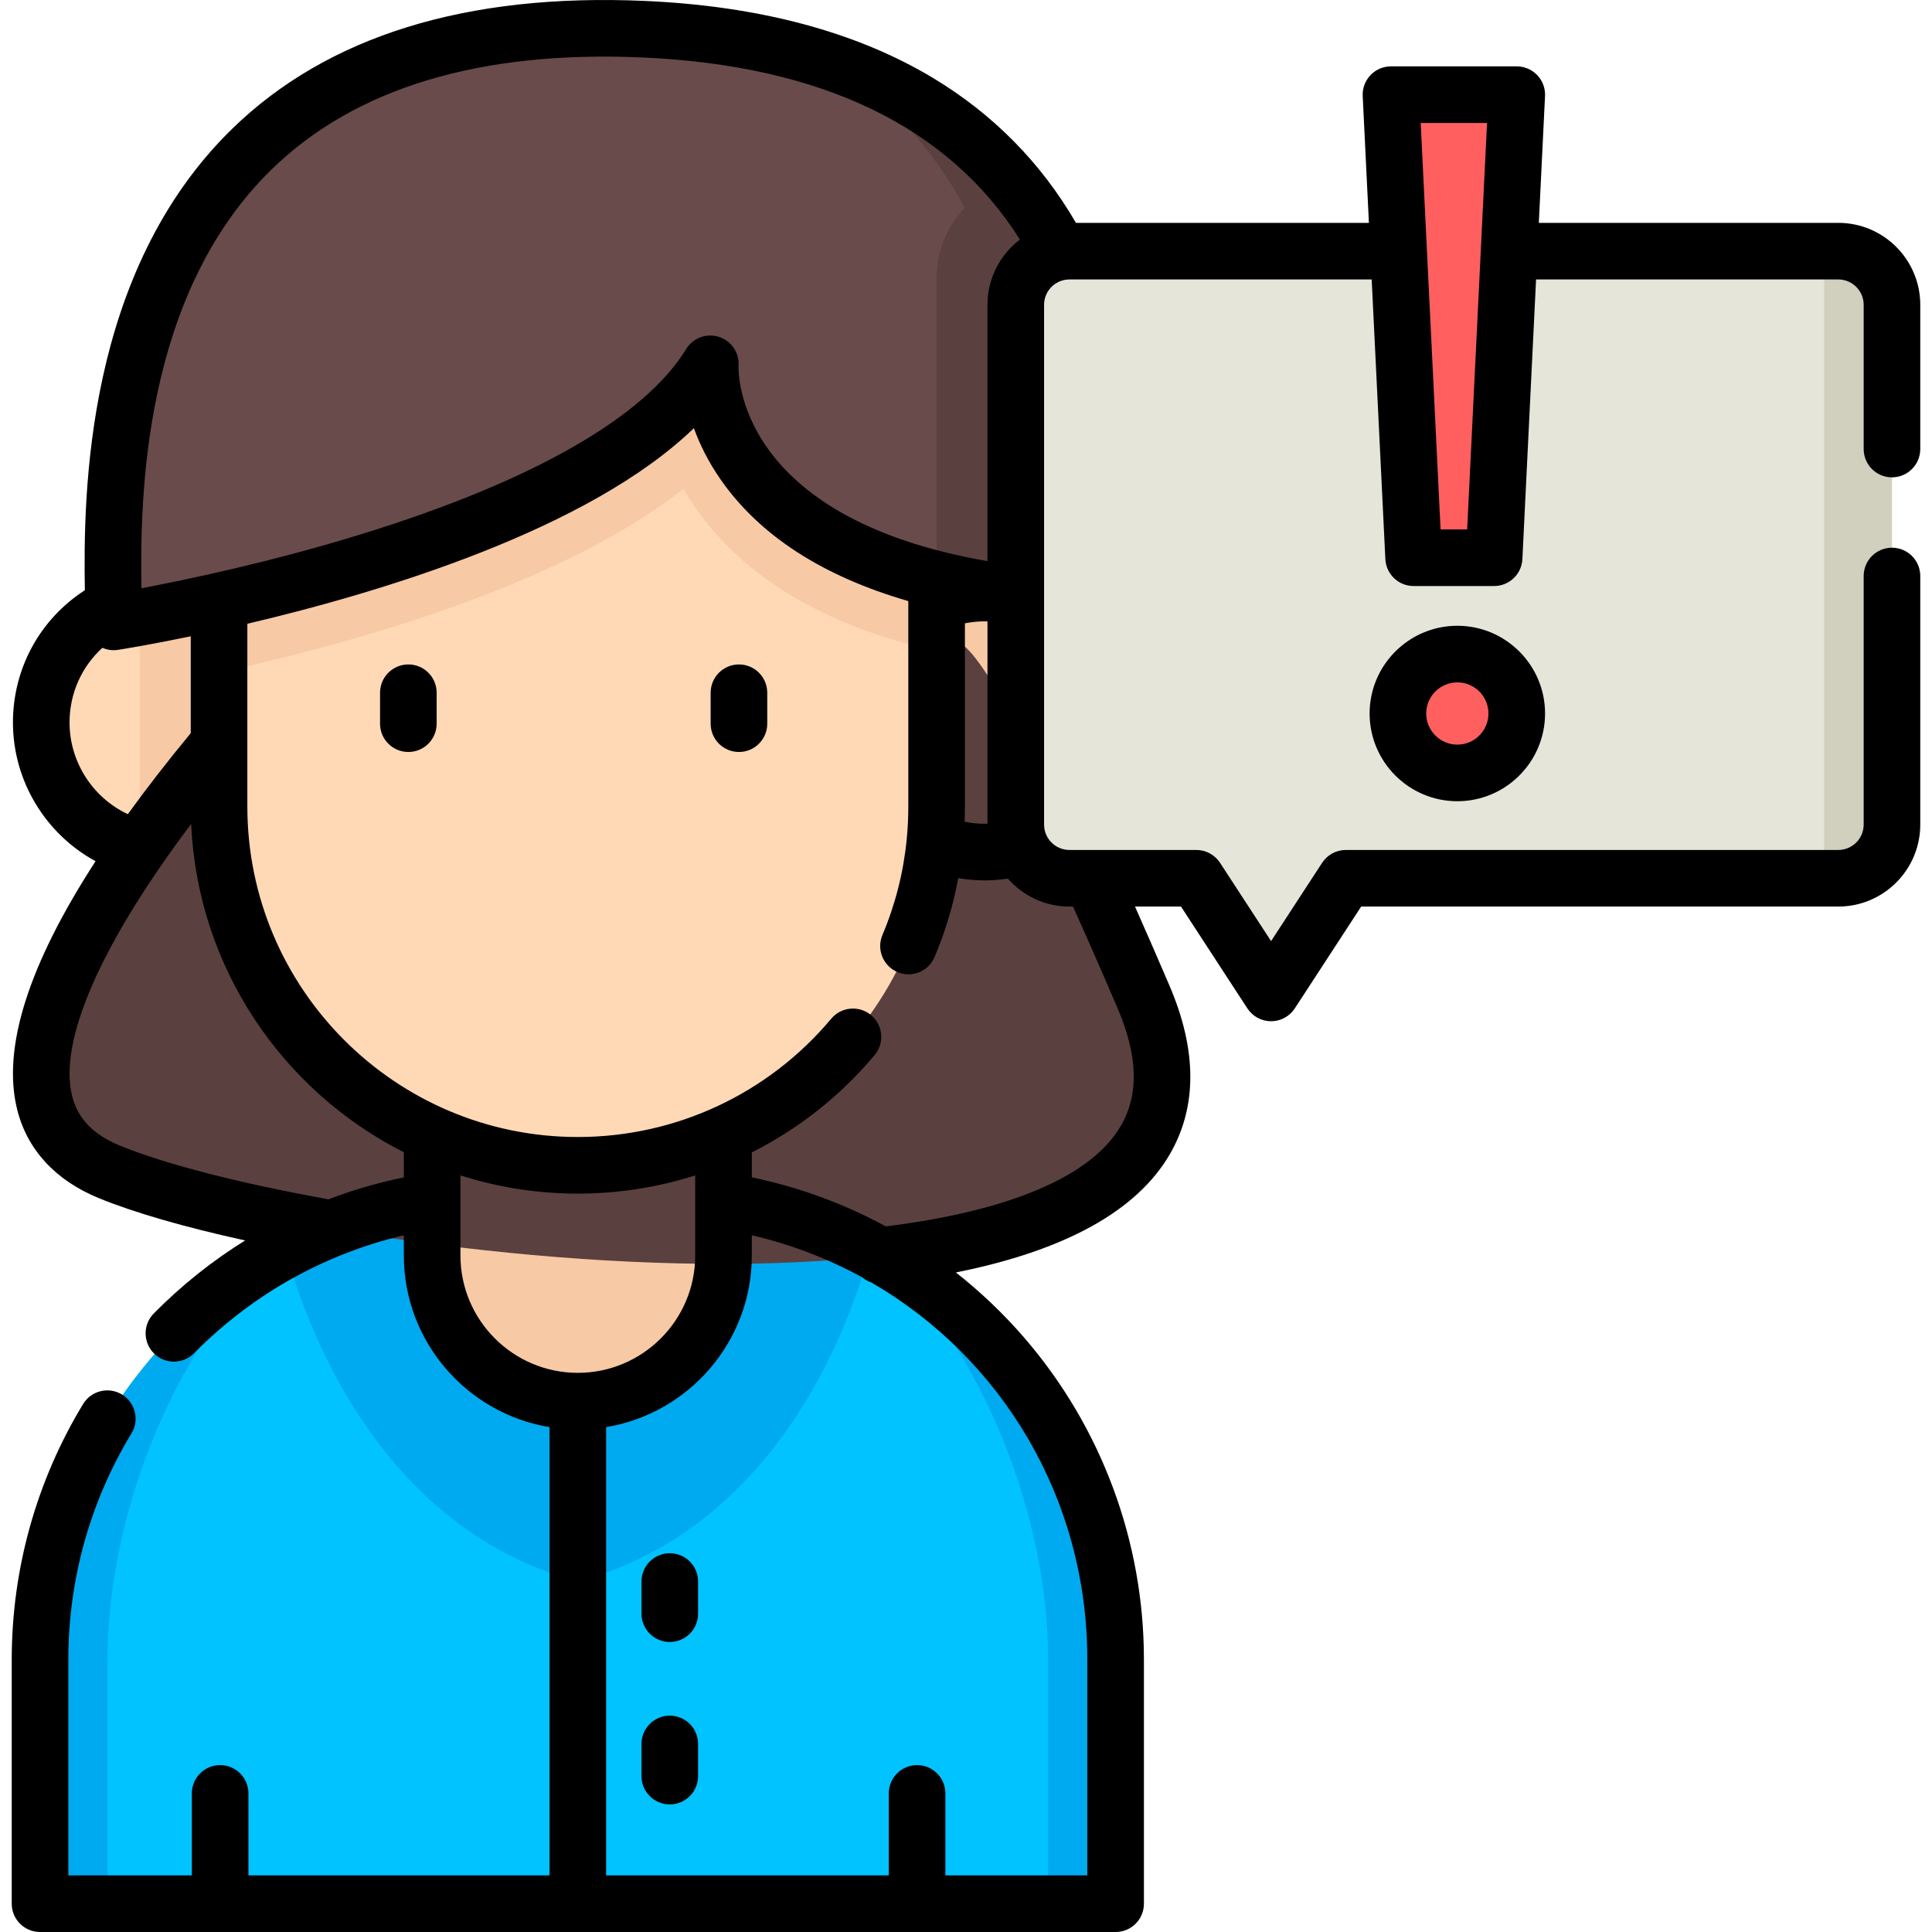 <?xml version="1.0" encoding="iso-8859-1"?>
<!-- Generator: Adobe Illustrator 19.0.0, SVG Export Plug-In . SVG Version: 6.00 Build 0)  -->
<svg version="1.1" id="Capa_1" xmlns="http://www.w3.org/2000/svg" xmlns:xlink="http://www.w3.org/1999/xlink" x="0px" y="0px"
	 viewBox="0 0 511.998 511.998" style="enable-background:new 0 0 511.998 511.998;" xml:space="preserve">
<path style="fill:#00C3FF;" d="M295.649,439.788v64.71H10.609v-64.71c0-46.99,26.34-87.83,65.08-108.53
	c0.86-0.47,1.73-0.92,2.61-1.36c16.62-8.4,35.42-13.12,55.32-13.12h39.02c20.95,0,40.66,5.22,57.92,14.48
	c0.6,0.32,1.19,0.64,1.78,0.97C270.099,353.208,295.649,393.518,295.649,439.788z"/>
<g>
	<path style="fill:#00AAF0;" d="M230.559,331.258c-4.8,18.08-23.68,73.4-77.43,87.86c-53.75-14.46-72.63-69.78-77.44-87.86
		c0.86-0.47,1.73-0.92,2.61-1.36c16.62-8.4,35.42-13.12,55.32-13.12h39.02C193.589,316.778,213.299,321.998,230.559,331.258z"/>
	<path style="fill:#00AAF0;" d="M295.65,439.786v64.712h-17.898v-64.712c0-37.045-16.379-79.532-42.291-105.764
		C271.504,355.461,295.65,394.809,295.65,439.786z"/>
	<path style="fill:#00AAF0;" d="M10.61,439.786v64.712h17.898v-64.712c0-37.045,16.379-79.532,42.291-105.764
		C34.755,355.461,10.61,394.809,10.61,439.786z"/>
</g>
<path style="fill:#F7C9A4;" d="M153.127,371.317L153.127,371.317c-21.324,0-38.61-17.286-38.61-38.61v-59.69h77.22v59.69
	C191.738,354.031,174.451,371.317,153.127,371.317z"/>
<path style="fill:#FFD9B6;" d="M295.325,191.47c0,16.249-11.288,29.866-26.44,33.413c-2.536,0.61-5.169,0.926-7.887,0.926
	c-18.968,0-34.339-15.372-34.339-34.34c0-18.956,15.372-34.327,34.339-34.327c2.828,0,5.571,0.341,8.192,0.987
	C284.195,161.799,295.325,175.342,295.325,191.47z"/>
<path style="fill:#F7C9A4;" d="M269.189,158.13v58.403c0,2.804-0.098,5.595-0.305,8.35c-2.536,0.61-5.169,0.926-7.887,0.926
	c-18.968,0-34.339-15.372-34.339-34.34c0-18.956,15.372-34.327,34.339-34.327C263.826,157.142,266.568,157.484,269.189,158.13z"/>
<path style="fill:#FFD9B6;" d="M79.609,191.47c0,18.968-15.372,34.34-34.339,34.34c-2.718,0-5.364-0.317-7.899-0.926
	c-15.164-3.559-26.44-17.164-26.44-33.413c0-16.127,11.13-29.658,26.136-33.328c2.621-0.658,5.376-1,8.204-1
	C64.237,157.142,79.609,172.514,79.609,191.47z"/>
<path style="fill:#F7C9A4;" d="M79.609,191.47c0,18.968-15.372,34.34-34.339,34.34c-2.718,0-5.364-0.317-7.899-0.926
	c-0.207-2.755-0.305-5.546-0.305-8.35v-58.391c2.621-0.658,5.376-1,8.204-1C64.237,157.142,79.609,172.514,79.609,191.47z"/>
<path style="fill:#5B4040;" d="M82.006,170.359c0,0-114.292,115.028-53.015,140.198c61.277,25.171,317.4,54.776,274.024-46.434
	s-49.572-93.636-49.572-93.636L82.006,170.359z"/>
<path style="fill:#FFD9B6;" d="M248.213,93.338v120.399c0,52.516-42.57,95.086-95.086,95.086s-95.086-42.57-95.086-95.086V93.338
	H248.213z"/>
<path style="fill:#F7C9A4;" d="M248.213,93.338v79.233c-25.272-5.711-44.667-15.894-57.907-30.456
	c-3.832-4.213-6.837-8.458-9.192-12.569c-17.877,14.035-44.119,26.439-78.448,37.045c-16.565,5.112-32.284,8.975-44.625,11.67
	V93.338H248.213z"/>
<path style="fill:#694B4B;" d="M292.999,159.268c-17.77-0.58-32.53-2.66-44.79-5.73c-62.54-15.66-59.97-57.12-59.97-57.12
	c-29.57,48.22-158.12,68.39-158.12,68.39c0-26.24-11.5-163.81,140.48-157.07c48.8,2.16,78.88,18.56,97.23,39.83
	C306.629,92.528,292.999,159.268,292.999,159.268z"/>
<path style="fill:#5B4040;" d="M218.996,16.016c96.728,32.015,74.007,143.253,74.007,143.253c-2.251-0.073-4.451-0.172-6.607-0.292
	l0,0c-0.003,0-0.005,0-0.007,0c-3.648-0.204-7.157-0.476-10.54-0.807c-0.047-0.005-6.526-0.733-6.525-0.742
	c-7.748-0.987-14.776-2.301-21.116-3.889v-79.89c0-7.198,2.82-13.716,7.397-18.563C255.606,55.085,243.494,30.033,218.996,16.016"/>
<path style="fill:#E5E5DA;" d="M501.388,80.778v137.75c0,7.85-6.37,14.22-14.22,14.22h-130.51l-19.81,30.39l-19.81-30.39h-33.63
	c-7.85,0-14.22-6.37-14.22-14.22V80.778c0-7.85,6.37-14.22,14.22-14.22h203.76C495.018,66.558,501.388,72.928,501.388,80.778z"/>
<path style="fill:#D1D0BF;" d="M483.418,66.558h3.75c7.85,0,14.22,6.37,14.22,14.22v137.75c0,7.85-6.37,14.22-14.22,14.22h-3.75
	V66.558z"/>
<g>
	<polygon style="fill:#FF5F5F;" points="395.955,147.803 374.622,147.803 368.622,25.088 401.955,25.088 	"/>
	<circle style="fill:#FF5F5F;" cx="386.21" cy="189.08" r="15.749"/>
</g>
<path d="M501.389,126.498c4.143,0,7.5-3.358,7.5-7.5v-38.22c0-11.976-9.743-21.72-21.72-21.72h-79.366l1.643-33.604
	c0.1-2.05-0.645-4.052-2.06-5.539c-1.416-1.486-3.379-2.328-5.432-2.328h-33.333c-2.053,0-4.016,0.841-5.432,2.328
	c-1.415,1.487-2.159,3.488-2.06,5.539l1.643,33.604h-77.641c-9.236-15.919-21.96-28.832-37.901-38.412
	c-20.288-12.192-45.959-19.056-76.301-20.4C123.551-1.858,86.72,9.56,61.485,34.176C22.622,72.087,22.06,130.84,22.486,156.415
	c-11.856,7.654-19.057,20.674-19.057,35.053c0,15.509,8.665,29.566,21.892,36.764C7.506,255.706,0.517,277.74,4.537,293.98
	c2.639,10.661,10.108,18.792,21.603,23.515c9.4,3.86,22.806,7.722,38.823,11.237c-8.712,5.406-16.83,11.876-24.208,19.344
	c-2.911,2.946-2.883,7.695,0.063,10.606c1.462,1.444,3.367,2.165,5.271,2.165c1.935,0,3.868-0.744,5.335-2.229
	c11.211-11.347,24.347-20.083,38.768-25.915c0.285-0.095,0.566-0.201,0.836-0.328c5.178-2.047,10.514-3.732,15.991-5.016v5.347
	c0,22.87,16.74,41.896,38.608,45.49v118.8h-79.79v-21.727c0-4.142-3.357-7.5-7.5-7.5s-7.5,3.358-7.5,7.5v21.727H18.109v-57.21
	c0-21.185,5.788-41.906,16.739-59.924c2.151-3.54,1.025-8.153-2.514-10.305c-3.54-2.15-8.154-1.027-10.305,2.514
	c-12.377,20.368-18.92,43.784-18.92,67.717v64.71c0,4.142,3.357,7.5,7.5,7.5h285.04c4.143,0,7.5-3.358,7.5-7.5v-64.71
	c0-31.317-11.259-61.599-31.703-85.269c-5.507-6.376-11.586-12.16-18.125-17.306c28.933-5.788,47.979-16.303,56.715-31.371
	c7.254-12.515,7.213-27.543-0.124-44.669c-3.156-7.365-6.207-14.362-9.122-20.926h12.186l17.59,26.986
	c1.385,2.124,3.748,3.404,6.283,3.404s4.898-1.281,6.283-3.404l17.591-26.986h126.446c11.977,0,21.72-9.744,21.72-21.72v-65.88
	c0-4.142-3.357-7.5-7.5-7.5s-7.5,3.358-7.5,7.5v65.88c0,3.706-3.015,6.72-6.72,6.72h-130.51c-2.535,0-4.898,1.281-6.283,3.404
	l-13.527,20.751l-13.526-20.751c-1.385-2.124-3.748-3.404-6.283-3.404h-33.63c-3.705,0-6.72-3.015-6.72-6.72V80.778
	c0-3.705,3.015-6.72,6.72-6.72h80.098l3.624,74.111c0.195,3.995,3.491,7.134,7.491,7.134h21.333c4,0,7.296-3.139,7.491-7.134
	l3.624-74.111h80.099c3.705,0,6.72,3.015,6.72,6.72v38.22C493.889,123.14,497.246,126.498,501.389,126.498z M260.999,218.308
	c-1.825,0-3.621-0.181-5.375-0.537c0.052-1.341,0.085-2.684,0.085-4.033v-48.556c1.967-0.393,3.971-0.569,5.98-0.517v53.622
	C261.459,218.294,261.23,218.308,260.999,218.308z M71.96,44.913c22.149-21.607,55.234-31.588,98.307-29.682
	c47.53,2.105,81.127,18.333,100.02,48.255c-5.219,3.971-8.597,10.244-8.597,17.292v67.926
	c-66.868-11.572-66.033-50.186-65.965-51.823c0.213-3.437-1.942-6.578-5.227-7.615c-3.285-1.037-6.852,0.296-8.652,3.231
	c-11.108,18.115-40.778,35.052-85.801,48.98c-24.108,7.458-46.749,12.183-58.565,14.41C37.099,131.999,37.779,78.256,71.96,44.913z
	 M18.429,191.468c0-7.699,3.214-14.798,8.702-19.788c0.94,0.409,1.956,0.628,2.989,0.628c0.387,0,0.775-0.03,1.162-0.091
	c1.199-0.188,8.427-1.35,19.268-3.595v25.669c-6.155,7.453-11.719,14.615-16.673,21.473
	C24.606,211.417,18.429,201.961,18.429,191.468z M87.044,317.825c-23.3-4.183-43.342-9.332-55.204-14.203
	c-7.188-2.954-11.236-7.162-12.742-13.245c-3.633-14.678,7.765-40.415,31.56-72.026c1.691,38.033,24.188,70.744,56.361,87.003v6.661
	C100.169,313.425,93.498,315.37,87.044,317.825z M122.019,332.708V311.49c9.817,3.131,20.269,4.828,31.11,4.828
	c10.695,0,21.17-1.66,31.11-4.818v21.208c0,17.15-13.95,31.103-31.099,31.11c-0.005,0-0.009-0.001-0.014-0.001
	c-0.004,0-0.008,0.001-0.012,0.001C135.967,363.81,122.019,349.857,122.019,332.708z M288.149,439.788v57.21h-37.618v-21.727
	c0-4.142-3.357-7.5-7.5-7.5s-7.5,3.358-7.5,7.5v21.727h-74.904V378.199c21.871-3.593,38.612-22.619,38.612-45.491v-5.354
	c10.403,2.425,20.2,6.203,29.219,11.131c0.712,0.598,1.532,1.061,2.423,1.363C265.589,359.923,288.149,397.289,288.149,439.788z
	 M283.409,240.248h0.95c3.689,8.199,7.635,17.196,11.766,26.833c5.444,12.711,5.75,22.93,0.934,31.239
	c-7.739,13.35-29.26,22.559-62.295,26.691c-11.101-6.017-23.063-10.422-35.525-13.006v-6.611
	c12.332-6.206,23.431-14.919,32.548-25.798c2.661-3.175,2.244-7.905-0.931-10.565c-3.174-2.661-7.904-2.245-10.565,0.931
	c-16.701,19.928-41.181,31.357-67.162,31.357c-48.292,0-87.58-39.288-87.58-87.58V197.04c0-0.003,0-0.007,0-0.01v-31.725
	c35.841-8.437,90.536-24.976,118.337-51.838c1.534,4.231,3.806,8.922,7.161,13.718c10.353,14.795,27.006,25.54,49.662,32.11v0.15
	c0,0.006,0,0.012,0,0.018v54.278c0,2.915-0.143,5.807-0.423,8.673c-0.004,0.04-0.006,0.08-0.009,0.12
	c-0.863,8.71-3.014,17.17-6.426,25.248c-1.612,3.815,0.174,8.215,3.989,9.828c0.953,0.403,1.942,0.593,2.916,0.593
	c2.924,0,5.702-1.72,6.911-4.583c2.858-6.763,4.953-13.753,6.29-20.91c2.311,0.391,4.66,0.601,7.042,0.601
	c2.044,0,4.081-0.168,6.093-0.468C271.076,237.376,276.912,240.248,283.409,240.248z M381.765,140.303l-5.267-107.715h17.581
	l-5.267,107.715H381.765z"/>
<path d="M386.207,165.835c-12.819,0-23.249,10.43-23.249,23.249s10.43,23.249,23.249,23.249s23.248-10.429,23.248-23.249
	S399.026,165.835,386.207,165.835z M386.207,197.333c-4.549,0-8.249-3.7-8.249-8.249s3.7-8.249,8.249-8.249
	c4.548,0,8.248,3.701,8.248,8.249S390.755,197.333,386.207,197.333z"/>
<path d="M177.499,411.618c-4.143,0-7.5,3.358-7.5,7.5v8.524c0,4.142,3.357,7.5,7.5,7.5s7.5-3.358,7.5-7.5v-8.524
	C184.999,414.976,181.642,411.618,177.499,411.618z"/>
<path d="M177.499,454.664c-4.143,0-7.5,3.358-7.5,7.5v8.524c0,4.142,3.357,7.5,7.5,7.5s7.5-3.358,7.5-7.5v-8.524
	C184.999,458.021,181.642,454.664,177.499,454.664z"/>
<path d="M108.216,199.283c-4.142,0-7.5-3.358-7.5-7.5v-8.201c0-4.142,3.358-7.5,7.5-7.5s7.5,3.358,7.5,7.5v8.201
	C115.716,195.925,112.358,199.283,108.216,199.283z"/>
<path d="M195.829,199.283c-4.142,0-7.5-3.358-7.5-7.5v-8.201c0-4.142,3.358-7.5,7.5-7.5s7.5,3.358,7.5,7.5v8.201
	C203.329,195.925,199.971,199.283,195.829,199.283z"/>
<g>
</g>
<g>
</g>
<g>
</g>
<g>
</g>
<g>
</g>
<g>
</g>
<g>
</g>
<g>
</g>
<g>
</g>
<g>
</g>
<g>
</g>
<g>
</g>
<g>
</g>
<g>
</g>
<g>
</g>
</svg>
